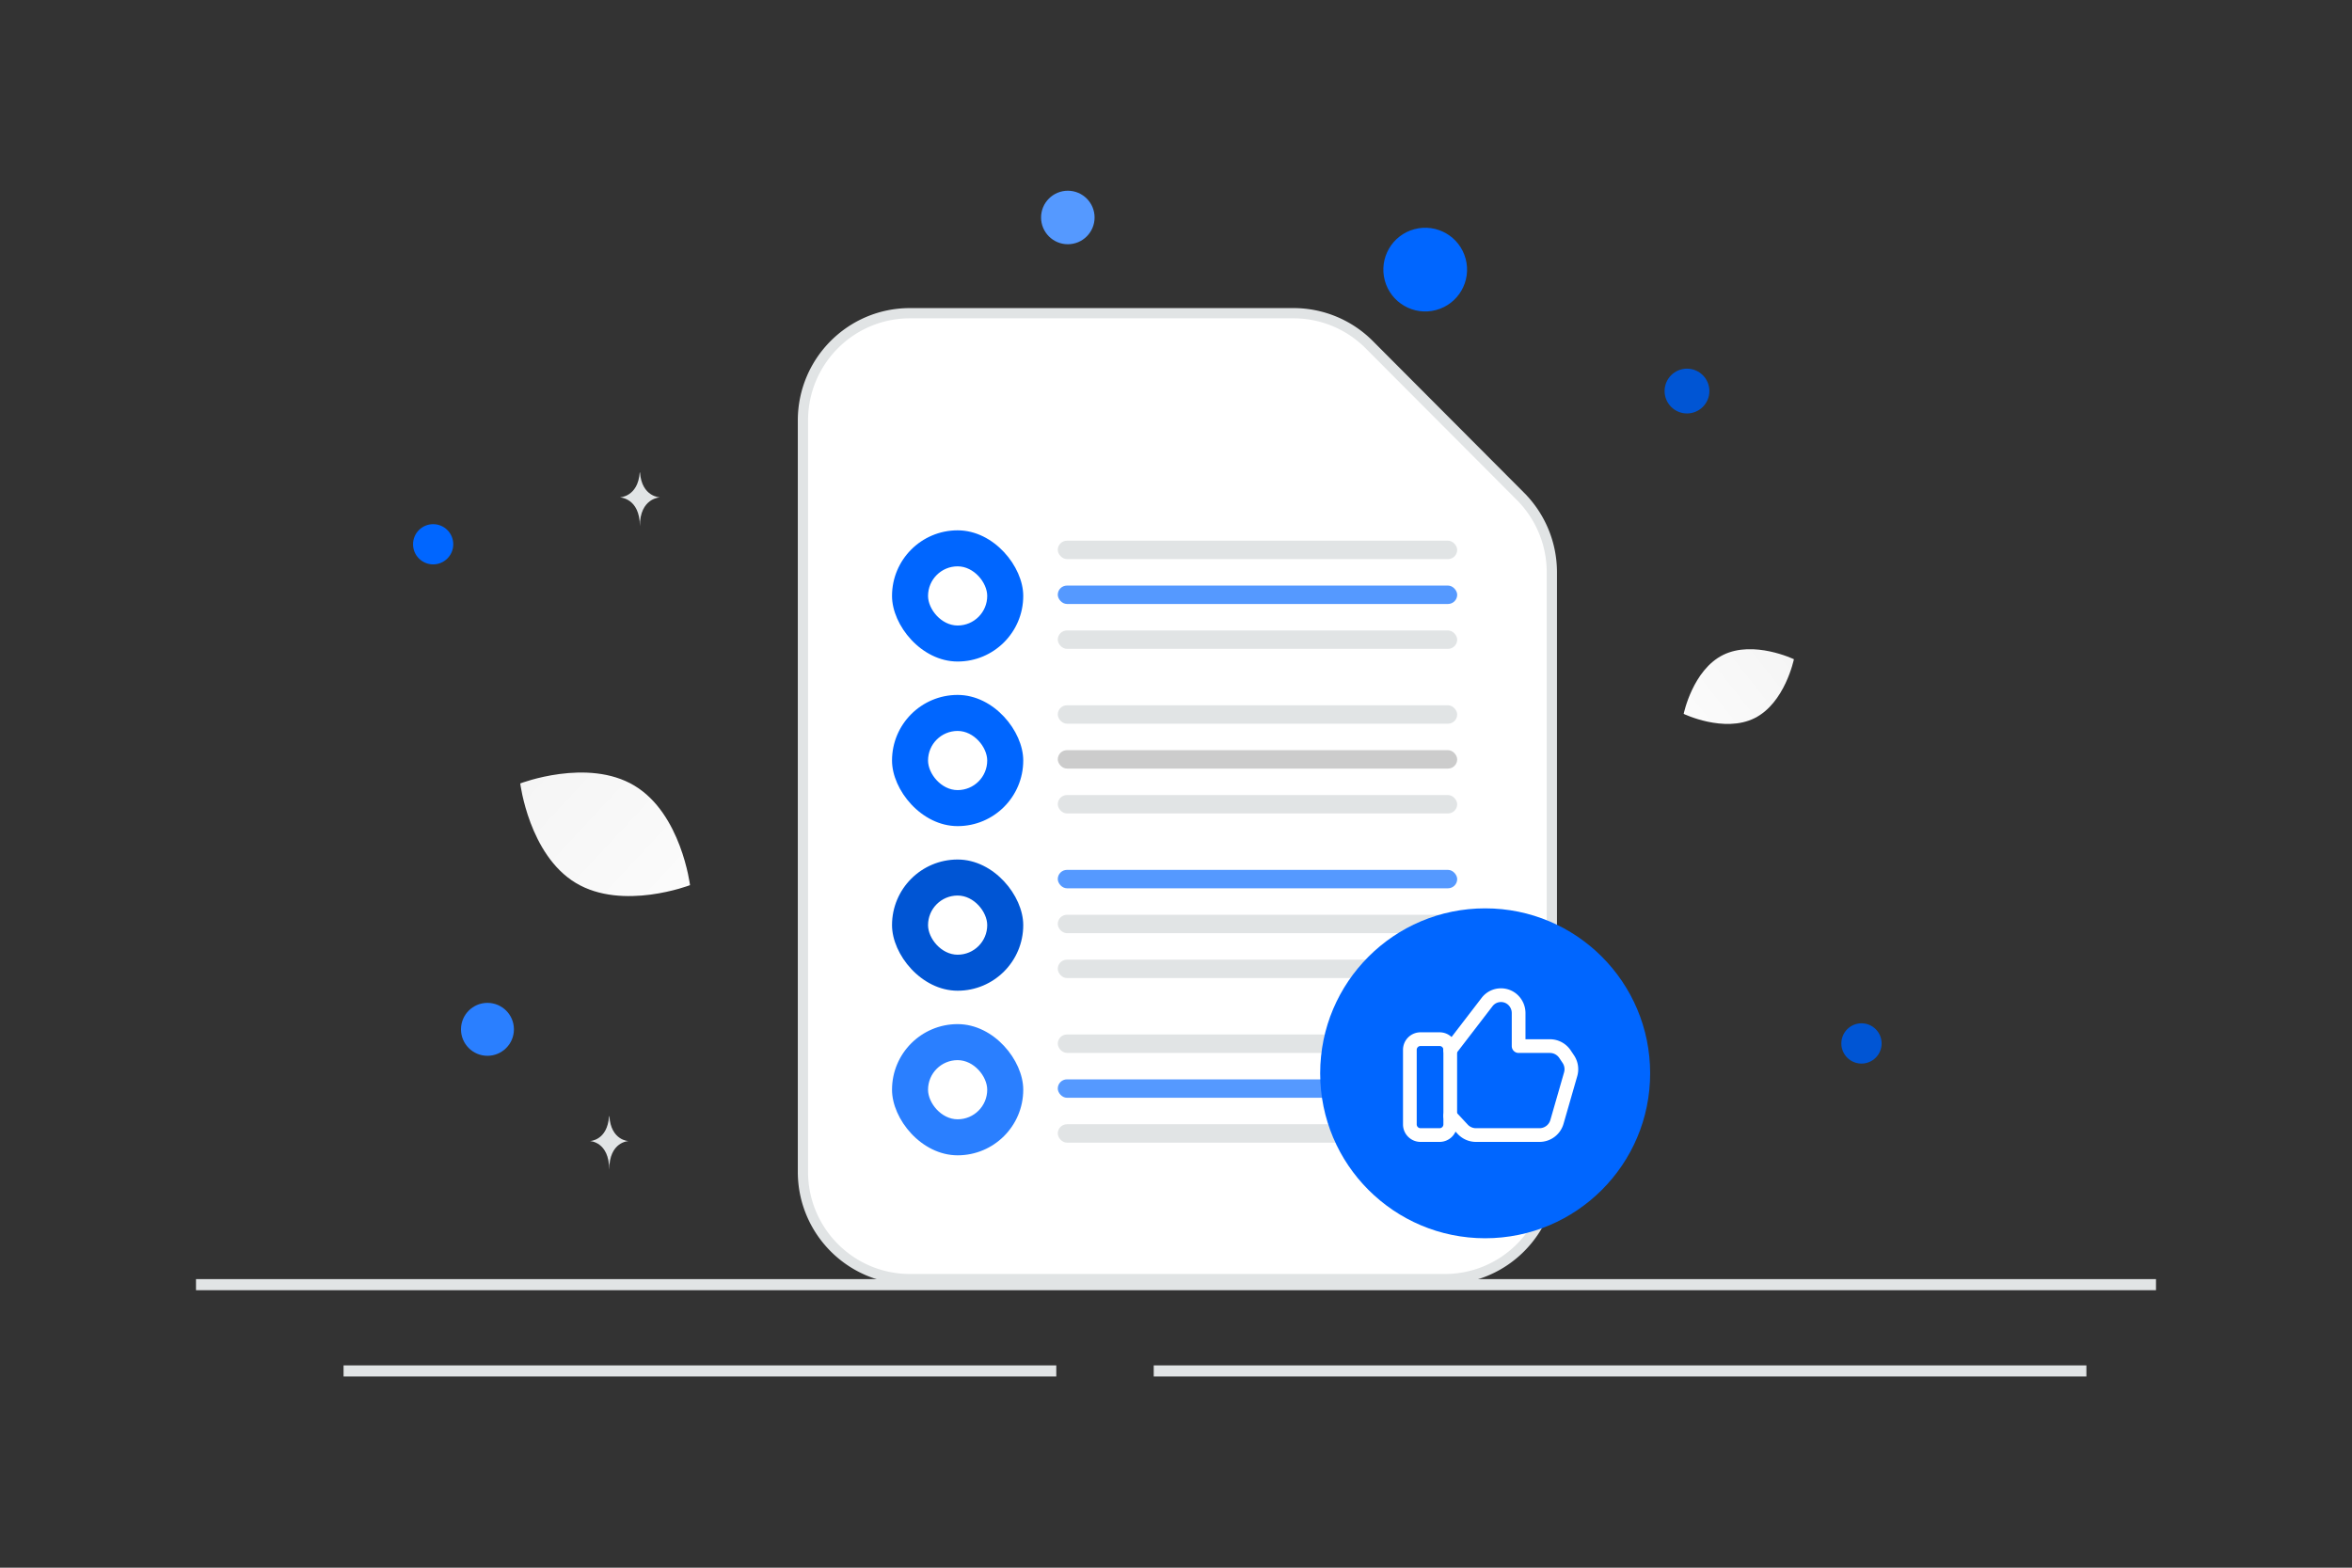 <svg xmlns="http://www.w3.org/2000/svg" xmlns:svg="http://www.w3.org/2000/svg" id="svg4474" width="900" height="600" fill="none" version="1.1" viewBox="0 0 900 600"><rect x="0" y="0" width="900" height="600" fill="#333333" stroke="none"/><path id="path4388" fill="transparent" d="M0 0h900v600H0z"/><path id="path4390" fill="url(#a)" d="m 671.363,274.874 c -11.644,5.776 -27.099,-1.651 -27.099,-1.651 0,0 3.434,-16.789 15.085,-22.557 11.645,-5.777 27.094,1.642 27.094,1.642 0,0 -3.435,16.79 -15.08,22.566 z" style="fill:url(#a)"/><path id="path4392" fill="url(#b)" d="M220.375 337.958c17.935 10.749 43.666.813 43.666.813s-3.365-27.361-21.31-38.098c-17.935-10.749-43.656-.825-43.656-.825s3.365 27.361 21.3 38.11z"/><circle id="circle4394" r="7.012" fill="#E1E4E5" transform="matrix(-1 0 0 1 340.047 396.428)"/><circle id="circle4396" r="10.128" fill="#E1E4E5" transform="matrix(-1 0 0 1 186.527 393.956)" style="fill:#2a7fff"/><circle id="circle4398" cx="-712.302" cy="399.357" r="7.708" fill="#e1e4e5" transform="scale(-1,1)" style="fill:#0055d4"/><circle id="circle4400" r="8.57" fill="#E1E4E5" transform="matrix(-1 0 0 1 645.533 149.668)" style="fill:#0055d4"/><circle id="circle4402" cx="208.31" cy="165.748" r="7.696" fill="#E1E4E5" transform="matrix(0,1,1,0,0,0)" style="fill:#06f"/><circle id="circle4404" r="10.238" fill="#E1E4E5" transform="matrix(-1 0 0 1 408.608 83.238)" style="fill:#59f"/><ellipse id="ellipse4406" fill="#E1E4E5" rx="7.875" ry="6.3" transform="matrix(-1 0 0 1 440.622 440.779)"/><circle id="circle4408" r="16.016" fill="#E1E4E5" transform="scale(1 -1) rotate(-75 205.442 -406.959)" style="fill:#06f"/><path id="path4410" fill="#E1E4E5" d="M244.79 180.812h.112c.665 9.413 7.665 9.558 7.665 9.558s-7.719.151-7.719 11.027c0-10.876-7.719-11.027-7.719-11.027s6.997-.145 7.661-9.558zm-11.727 246.386h.108c.638 9.385 7.358 9.529 7.358 9.529s-7.411.151-7.411 10.994c0-10.843-7.411-10.994-7.411-10.994s6.718-.144 7.356-9.529z"/><path id="path4412" stroke="#E1E4E5" stroke-width="4.261" d="M75 491.679h750m-693.537 33.025H404.19m37.287 0h356.889"/><path id="path4414" fill="#fff" fill-rule="evenodd" stroke="#E1E4E5" stroke-width="3.921" d="m581.826 189.99-57.889-58.08a40.882 40.882 0 0 0-28.944-12.035H348.184c-22.619 0-40.94 18.381-40.94 41.075v287.524c0 22.693 18.321 41.074 40.94 41.074h204.698c22.619 0 40.939-18.381 40.939-41.074V219.03a41.156 41.156 0 0 0-11.995-29.04z" clip-rule="evenodd"/><rect id="rect4416" width="50.212" height="50.212" x="341.335" y="202.972" fill="#ee0707" rx="25.106" style="fill:#06f"/><rect id="rect4418" width="22.645" height="22.645" x="355.119" y="216.755" fill="#fff" rx="11.322"/><rect id="rect4420" width="152.838" height="7.047" x="404.761" y="206.936" fill="#E1E4E5" rx="3.524"/><rect id="rect4422" width="152.838" height="7.047" x="404.761" y="224.113" fill="#E1E4E5" rx="3.524" style="fill:#59f"/><rect id="rect4424" width="152.838" height="7.047" x="404.761" y="241.291" fill="#E1E4E5" rx="3.524"/><rect id="rect4426" width="50.212" height="50.212" x="341.335" y="265.968" fill="#ee0707" rx="25.106" style="fill:#06f"/><rect id="rect4428" width="22.645" height="22.645" x="355.119" y="279.751" fill="#fff" rx="11.322"/><rect id="rect4430" width="152.838" height="7.047" x="404.761" y="269.932" fill="#E1E4E5" rx="3.524"/><rect id="rect4432" width="152.838" height="7.047" x="404.761" y="287.109" fill="#E1E4E5" rx="3.524" style="fill:#ccc"/><rect id="rect4434" width="152.838" height="7.047" x="404.761" y="304.287" fill="#E1E4E5" rx="3.524"/><rect id="rect4436" width="50.212" height="50.212" x="341.335" y="328.964" fill="#ee0707" rx="25.106" style="fill:#0055d4"/><rect id="rect4438" width="22.645" height="22.645" x="355.119" y="342.748" fill="#fff" rx="11.322"/><rect id="rect4440" width="152.838" height="7.047" x="404.761" y="332.928" fill="#E1E4E5" rx="3.524" style="fill:#59f"/><rect id="rect4442" width="152.838" height="7.047" x="404.761" y="350.106" fill="#E1E4E5" rx="3.524"/><rect id="rect4444" width="152.838" height="7.047" x="404.761" y="367.284" fill="#E1E4E5" rx="3.524"/><rect id="rect4446" width="50.212" height="50.212" x="341.335" y="391.96" fill="#ee0707" rx="25.106" style="fill:#2a7fff"/><rect id="rect4448" width="22.645" height="22.645" x="355.119" y="405.744" fill="#fff" rx="11.322"/><rect id="rect4450" width="152.838" height="7.047" x="404.761" y="395.924" fill="#E1E4E5" rx="3.524"/><rect id="rect4452" width="152.838" height="7.047" x="404.761" y="413.102" fill="#E1E4E5" rx="3.524" style="fill:#59f"/><rect id="rect4454" width="152.838" height="7.047" x="404.761" y="430.28" fill="#E1E4E5" rx="3.524"/><circle id="circle4456" cx="568.301" cy="410.785" r="63.133" fill="#ee0707" style="fill:#06f;stroke-width:.77"/><path id="path4458" stroke="#fff" stroke-linecap="round" stroke-linejoin="round" stroke-width="5.248" d="M550.862 434.417h-7.294a4.08 4.08 0 0 1-4.079-4.079v-28.543a4.08 4.08 0 0 1 4.079-4.079h7.294a4.08 4.08 0 0 1 4.08 4.079v28.543a4.08 4.08 0 0 1-4.08 4.079v0z" clip-rule="evenodd"/><path id="path4460" stroke="#fff" stroke-linecap="round" stroke-linejoin="round" stroke-width="5.248" d="m554.942 401.858 14.097-18.355c2.623-3.419 7.746-3.504 10.485-.178v0a6.925 6.925 0 0 1 1.58 4.408v12.637h11.961a6.953 6.953 0 0 1 5.779 3.087l1.271 1.897a6.95 6.95 0 0 1 .904 5.791l-5.25 18.243a6.953 6.953 0 0 1-6.68 5.03h-24.296a6.953 6.953 0 0 1-5.092-2.218l-4.759-5.123"/><defs id="defs4472"><linearGradient id="a" x1="686.265" x2="782.309" y1="240.153" y2="164.181" gradientTransform="translate(-59.618,52.739)" gradientUnits="userSpaceOnUse"><stop id="stop4462" stop-color="#fff"/><stop id="stop4464" offset="1" stop-color="#EEE"/></linearGradient><linearGradient id="b" x1="289.779" x2="145.467" y1="372.559" y2="238.475" gradientUnits="userSpaceOnUse"><stop id="stop4467" stop-color="#fff"/><stop id="stop4469" offset="1" stop-color="#EEE"/></linearGradient></defs></svg>